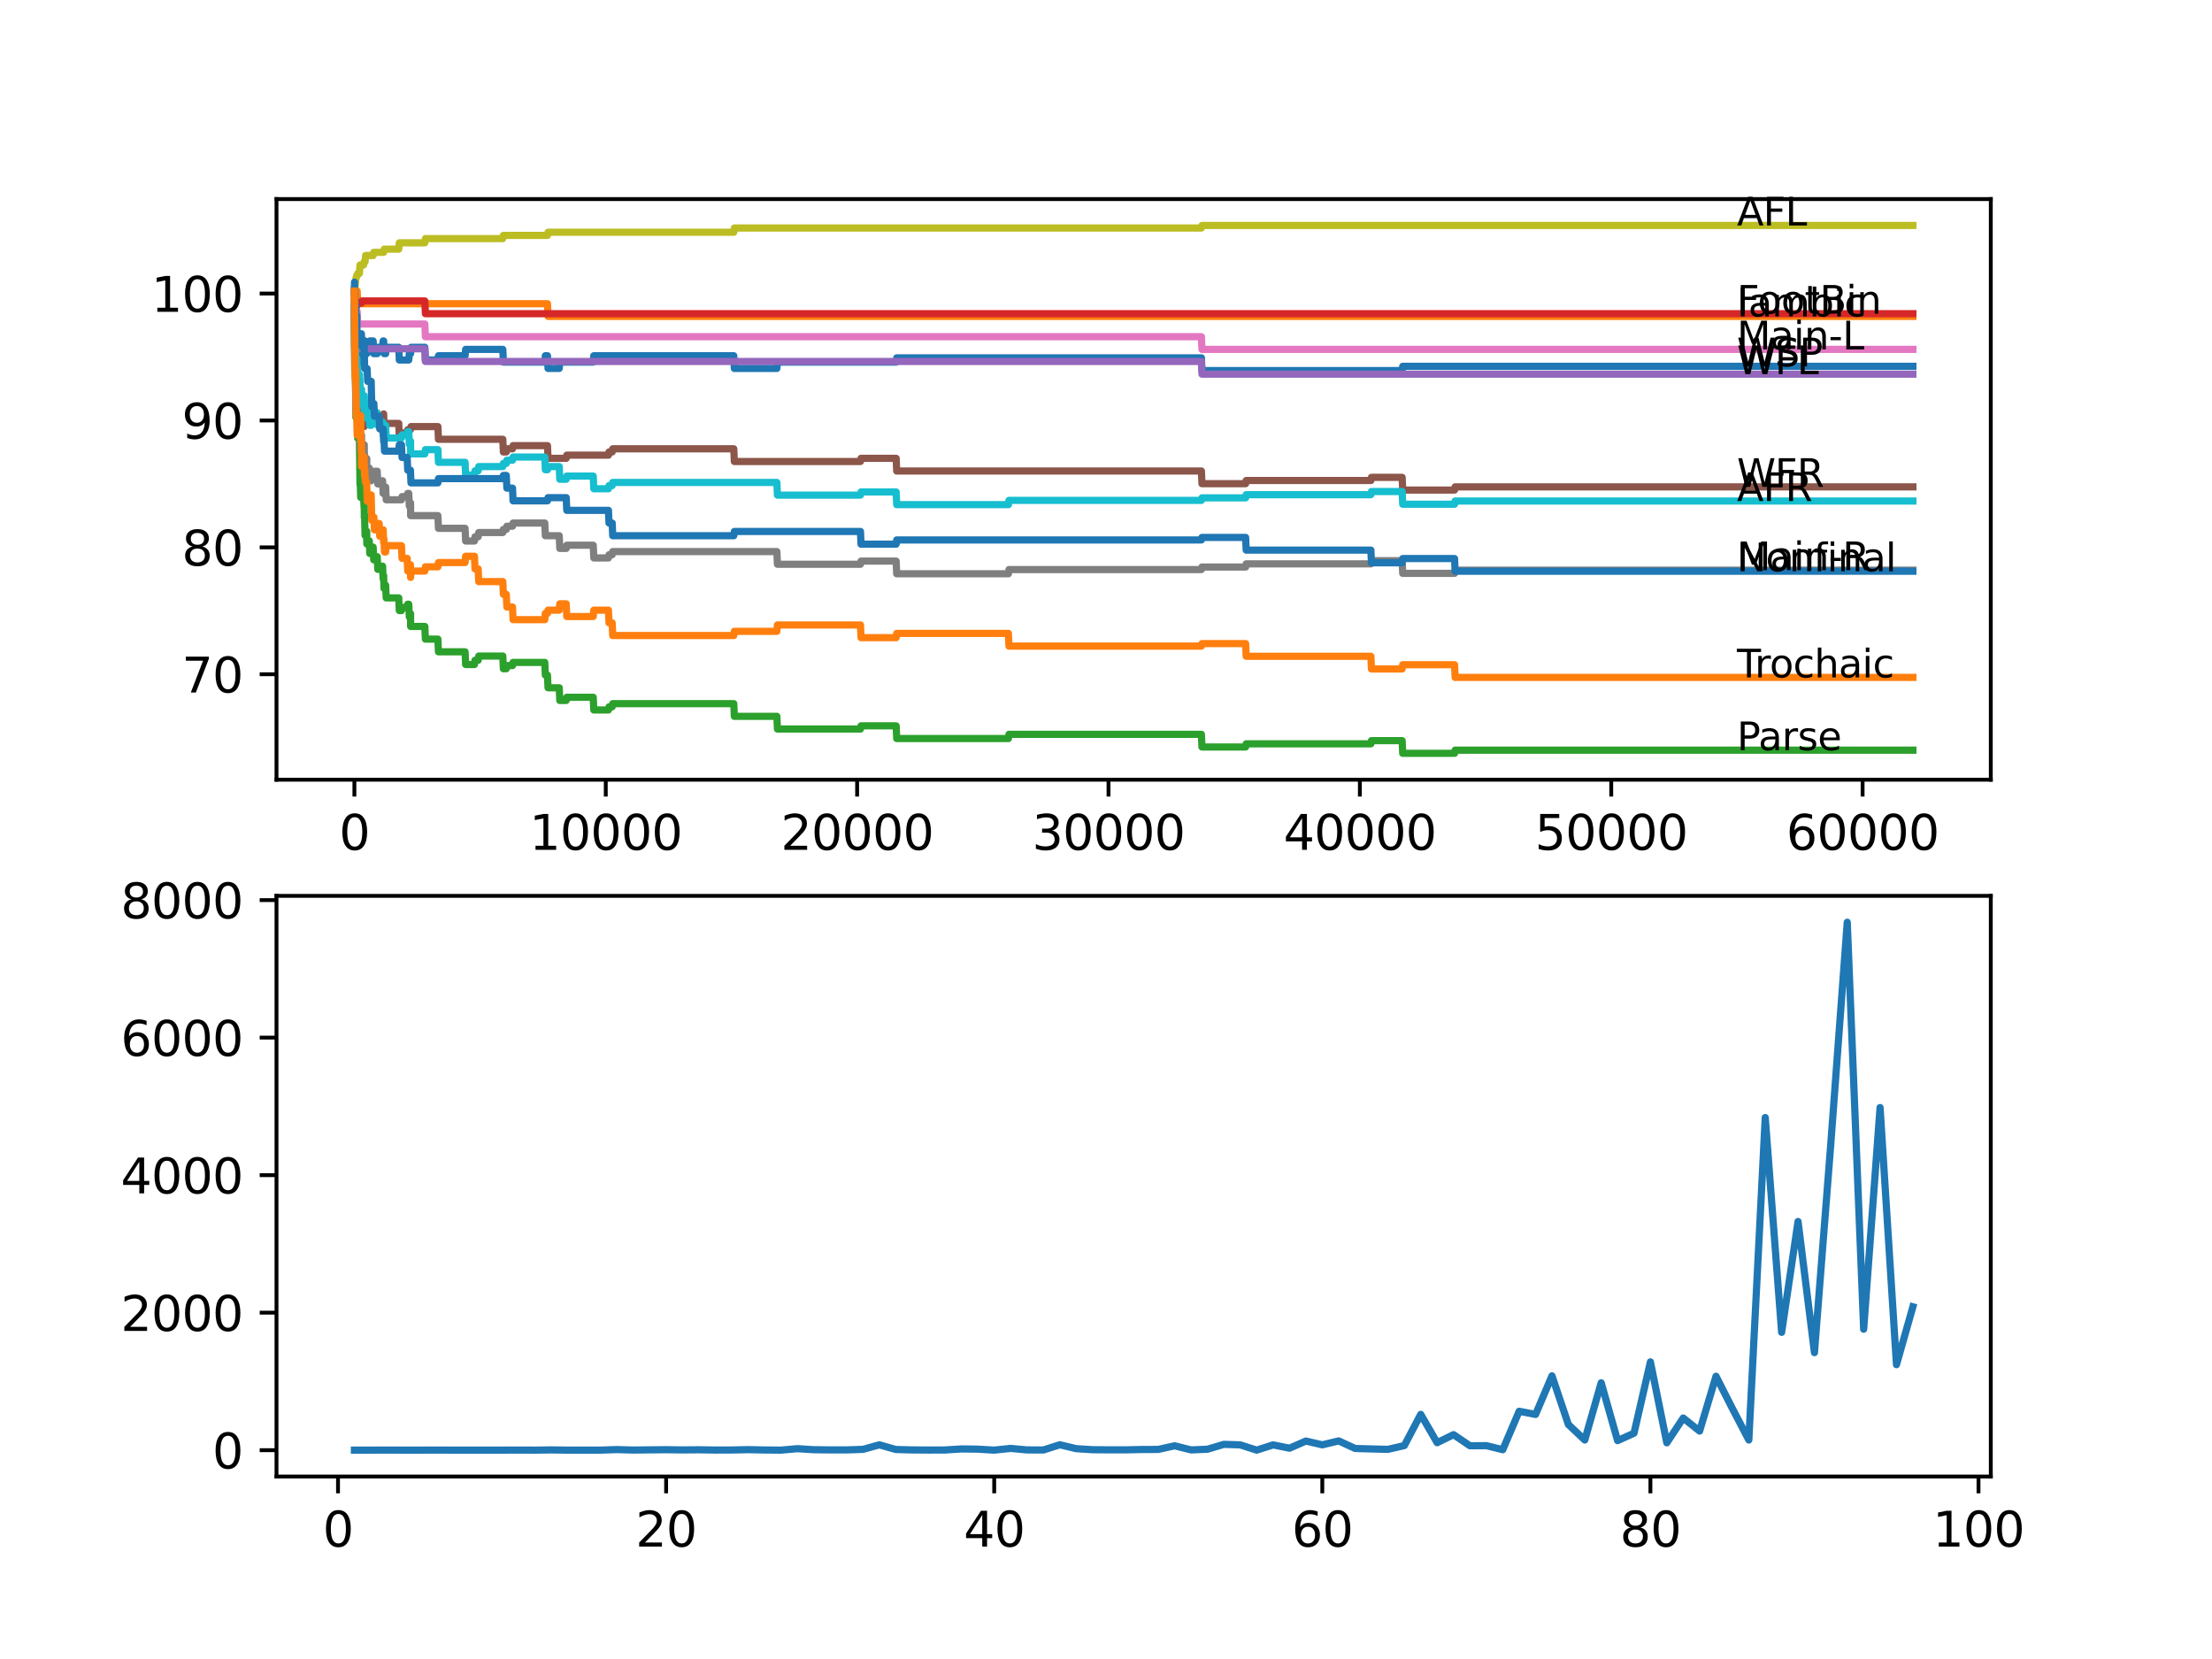 <?xml version="1.0" encoding="utf-8" standalone="no"?>
<!DOCTYPE svg PUBLIC "-//W3C//DTD SVG 1.1//EN"
  "http://www.w3.org/Graphics/SVG/1.1/DTD/svg11.dtd">
<svg xmlns:xlink="http://www.w3.org/1999/xlink" width="460.8pt" height="345.6pt" viewBox="0 0 460.8 345.6" xmlns="http://www.w3.org/2000/svg" version="1.1">
 <defs>
  <style type="text/css">*{stroke-linejoin: round; stroke-linecap: butt}</style>
 </defs>
 <g id="figure_1">
  <g id="patch_1">
   <path d="M 0 345.6 
L 460.8 345.6 
L 460.8 0 
L 0 0 
z
" style="fill: #ffffff"/>
  </g>
  <g id="axes_1">
   <g id="patch_2">
    <path d="M 57.6 162.432 
L 414.72 162.432 
L 414.72 41.472 
L 57.6 41.472 
z
" style="fill: #ffffff"/>
   </g>
   <g id="matplotlib.axis_1">
    <g id="xtick_1">
     <g id="line2d_1">
      <defs>
       <path id="m6c316af45d" d="M 0 0 
L 0 3.5 
" style="stroke: #000000; stroke-width: 0.8"/>
      </defs>
      <g>
       <use xlink:href="#m6c316af45d" x="73.827" y="162.432" style="stroke: #000000; stroke-width: 0.8"/>
      </g>
     </g>
     <g id="text_1">
      <!-- 0 -->
      <g transform="translate(70.646 177.03)scale(0.1 -0.1)">
       <defs>
        <path id="DejaVuSans-30" d="M 2034 4250 
Q 1547 4250 1301 3770 
Q 1056 3291 1056 2328 
Q 1056 1369 1301 889 
Q 1547 409 2034 409 
Q 2525 409 2770 889 
Q 3016 1369 3016 2328 
Q 3016 3291 2770 3770 
Q 2525 4250 2034 4250 
z
M 2034 4750 
Q 2819 4750 3233 4129 
Q 3647 3509 3647 2328 
Q 3647 1150 3233 529 
Q 2819 -91 2034 -91 
Q 1250 -91 836 529 
Q 422 1150 422 2328 
Q 422 3509 836 4129 
Q 1250 4750 2034 4750 
z
" transform="scale(0.016)"/>
       </defs>
       <use xlink:href="#DejaVuSans-30"/>
      </g>
     </g>
    </g>
    <g id="xtick_2">
     <g id="line2d_2">
      <g>
       <use xlink:href="#m6c316af45d" x="126.192" y="162.432" style="stroke: #000000; stroke-width: 0.8"/>
      </g>
     </g>
     <g id="text_2">
      <!-- 10000 -->
      <g transform="translate(110.286 177.03)scale(0.1 -0.1)">
       <defs>
        <path id="DejaVuSans-31" d="M 794 531 
L 1825 531 
L 1825 4091 
L 703 3866 
L 703 4441 
L 1819 4666 
L 2450 4666 
L 2450 531 
L 3481 531 
L 3481 0 
L 794 0 
L 794 531 
z
" transform="scale(0.016)"/>
       </defs>
       <use xlink:href="#DejaVuSans-31"/>
       <use xlink:href="#DejaVuSans-30" x="63.623"/>
       <use xlink:href="#DejaVuSans-30" x="127.246"/>
       <use xlink:href="#DejaVuSans-30" x="190.869"/>
       <use xlink:href="#DejaVuSans-30" x="254.492"/>
      </g>
     </g>
    </g>
    <g id="xtick_3">
     <g id="line2d_3">
      <g>
       <use xlink:href="#m6c316af45d" x="178.556" y="162.432" style="stroke: #000000; stroke-width: 0.8"/>
      </g>
     </g>
     <g id="text_3">
      <!-- 20000 -->
      <g transform="translate(162.65 177.03)scale(0.1 -0.1)">
       <defs>
        <path id="DejaVuSans-32" d="M 1228 531 
L 3431 531 
L 3431 0 
L 469 0 
L 469 531 
Q 828 903 1448 1529 
Q 2069 2156 2228 2338 
Q 2531 2678 2651 2914 
Q 2772 3150 2772 3378 
Q 2772 3750 2511 3984 
Q 2250 4219 1831 4219 
Q 1534 4219 1204 4116 
Q 875 4013 500 3803 
L 500 4441 
Q 881 4594 1212 4672 
Q 1544 4750 1819 4750 
Q 2544 4750 2975 4387 
Q 3406 4025 3406 3419 
Q 3406 3131 3298 2873 
Q 3191 2616 2906 2266 
Q 2828 2175 2409 1742 
Q 1991 1309 1228 531 
z
" transform="scale(0.016)"/>
       </defs>
       <use xlink:href="#DejaVuSans-32"/>
       <use xlink:href="#DejaVuSans-30" x="63.623"/>
       <use xlink:href="#DejaVuSans-30" x="127.246"/>
       <use xlink:href="#DejaVuSans-30" x="190.869"/>
       <use xlink:href="#DejaVuSans-30" x="254.492"/>
      </g>
     </g>
    </g>
    <g id="xtick_4">
     <g id="line2d_4">
      <g>
       <use xlink:href="#m6c316af45d" x="230.921" y="162.432" style="stroke: #000000; stroke-width: 0.8"/>
      </g>
     </g>
     <g id="text_4">
      <!-- 30000 -->
      <g transform="translate(215.015 177.03)scale(0.1 -0.1)">
       <defs>
        <path id="DejaVuSans-33" d="M 2597 2516 
Q 3050 2419 3304 2112 
Q 3559 1806 3559 1356 
Q 3559 666 3084 287 
Q 2609 -91 1734 -91 
Q 1441 -91 1130 -33 
Q 819 25 488 141 
L 488 750 
Q 750 597 1062 519 
Q 1375 441 1716 441 
Q 2309 441 2620 675 
Q 2931 909 2931 1356 
Q 2931 1769 2642 2001 
Q 2353 2234 1838 2234 
L 1294 2234 
L 1294 2753 
L 1863 2753 
Q 2328 2753 2575 2939 
Q 2822 3125 2822 3475 
Q 2822 3834 2567 4026 
Q 2313 4219 1838 4219 
Q 1578 4219 1281 4162 
Q 984 4106 628 3988 
L 628 4550 
Q 988 4650 1302 4700 
Q 1616 4750 1894 4750 
Q 2613 4750 3031 4423 
Q 3450 4097 3450 3541 
Q 3450 3153 3228 2886 
Q 3006 2619 2597 2516 
z
" transform="scale(0.016)"/>
       </defs>
       <use xlink:href="#DejaVuSans-33"/>
       <use xlink:href="#DejaVuSans-30" x="63.623"/>
       <use xlink:href="#DejaVuSans-30" x="127.246"/>
       <use xlink:href="#DejaVuSans-30" x="190.869"/>
       <use xlink:href="#DejaVuSans-30" x="254.492"/>
      </g>
     </g>
    </g>
    <g id="xtick_5">
     <g id="line2d_5">
      <g>
       <use xlink:href="#m6c316af45d" x="283.285" y="162.432" style="stroke: #000000; stroke-width: 0.8"/>
      </g>
     </g>
     <g id="text_5">
      <!-- 40000 -->
      <g transform="translate(267.379 177.03)scale(0.1 -0.1)">
       <defs>
        <path id="DejaVuSans-34" d="M 2419 4116 
L 825 1625 
L 2419 1625 
L 2419 4116 
z
M 2253 4666 
L 3047 4666 
L 3047 1625 
L 3713 1625 
L 3713 1100 
L 3047 1100 
L 3047 0 
L 2419 0 
L 2419 1100 
L 313 1100 
L 313 1709 
L 2253 4666 
z
" transform="scale(0.016)"/>
       </defs>
       <use xlink:href="#DejaVuSans-34"/>
       <use xlink:href="#DejaVuSans-30" x="63.623"/>
       <use xlink:href="#DejaVuSans-30" x="127.246"/>
       <use xlink:href="#DejaVuSans-30" x="190.869"/>
       <use xlink:href="#DejaVuSans-30" x="254.492"/>
      </g>
     </g>
    </g>
    <g id="xtick_6">
     <g id="line2d_6">
      <g>
       <use xlink:href="#m6c316af45d" x="335.65" y="162.432" style="stroke: #000000; stroke-width: 0.8"/>
      </g>
     </g>
     <g id="text_6">
      <!-- 50000 -->
      <g transform="translate(319.744 177.03)scale(0.1 -0.1)">
       <defs>
        <path id="DejaVuSans-35" d="M 691 4666 
L 3169 4666 
L 3169 4134 
L 1269 4134 
L 1269 2991 
Q 1406 3038 1543 3061 
Q 1681 3084 1819 3084 
Q 2600 3084 3056 2656 
Q 3513 2228 3513 1497 
Q 3513 744 3044 326 
Q 2575 -91 1722 -91 
Q 1428 -91 1123 -41 
Q 819 9 494 109 
L 494 744 
Q 775 591 1075 516 
Q 1375 441 1709 441 
Q 2250 441 2565 725 
Q 2881 1009 2881 1497 
Q 2881 1984 2565 2268 
Q 2250 2553 1709 2553 
Q 1456 2553 1204 2497 
Q 953 2441 691 2322 
L 691 4666 
z
" transform="scale(0.016)"/>
       </defs>
       <use xlink:href="#DejaVuSans-35"/>
       <use xlink:href="#DejaVuSans-30" x="63.623"/>
       <use xlink:href="#DejaVuSans-30" x="127.246"/>
       <use xlink:href="#DejaVuSans-30" x="190.869"/>
       <use xlink:href="#DejaVuSans-30" x="254.492"/>
      </g>
     </g>
    </g>
    <g id="xtick_7">
     <g id="line2d_7">
      <g>
       <use xlink:href="#m6c316af45d" x="388.014" y="162.432" style="stroke: #000000; stroke-width: 0.8"/>
      </g>
     </g>
     <g id="text_7">
      <!-- 60000 -->
      <g transform="translate(372.108 177.03)scale(0.1 -0.1)">
       <defs>
        <path id="DejaVuSans-36" d="M 2113 2584 
Q 1688 2584 1439 2293 
Q 1191 2003 1191 1497 
Q 1191 994 1439 701 
Q 1688 409 2113 409 
Q 2538 409 2786 701 
Q 3034 994 3034 1497 
Q 3034 2003 2786 2293 
Q 2538 2584 2113 2584 
z
M 3366 4563 
L 3366 3988 
Q 3128 4100 2886 4159 
Q 2644 4219 2406 4219 
Q 1781 4219 1451 3797 
Q 1122 3375 1075 2522 
Q 1259 2794 1537 2939 
Q 1816 3084 2150 3084 
Q 2853 3084 3261 2657 
Q 3669 2231 3669 1497 
Q 3669 778 3244 343 
Q 2819 -91 2113 -91 
Q 1303 -91 875 529 
Q 447 1150 447 2328 
Q 447 3434 972 4092 
Q 1497 4750 2381 4750 
Q 2619 4750 2861 4703 
Q 3103 4656 3366 4563 
z
" transform="scale(0.016)"/>
       </defs>
       <use xlink:href="#DejaVuSans-36"/>
       <use xlink:href="#DejaVuSans-30" x="63.623"/>
       <use xlink:href="#DejaVuSans-30" x="127.246"/>
       <use xlink:href="#DejaVuSans-30" x="190.869"/>
       <use xlink:href="#DejaVuSans-30" x="254.492"/>
      </g>
     </g>
    </g>
   </g>
   <g id="matplotlib.axis_2">
    <g id="ytick_1">
     <g id="line2d_8">
      <defs>
       <path id="m736d36b06e" d="M 0 0 
L -3.5 0 
" style="stroke: #000000; stroke-width: 0.8"/>
      </defs>
      <g>
       <use xlink:href="#m736d36b06e" x="57.6" y="140.457" style="stroke: #000000; stroke-width: 0.8"/>
      </g>
     </g>
     <g id="text_8">
      <!-- 70 -->
      <g transform="translate(37.875 144.256)scale(0.1 -0.1)">
       <defs>
        <path id="DejaVuSans-37" d="M 525 4666 
L 3525 4666 
L 3525 4397 
L 1831 0 
L 1172 0 
L 2766 4134 
L 525 4134 
L 525 4666 
z
" transform="scale(0.016)"/>
       </defs>
       <use xlink:href="#DejaVuSans-37"/>
       <use xlink:href="#DejaVuSans-30" x="63.623"/>
      </g>
     </g>
    </g>
    <g id="ytick_2">
     <g id="line2d_9">
      <g>
       <use xlink:href="#m736d36b06e" x="57.6" y="114.023" style="stroke: #000000; stroke-width: 0.8"/>
      </g>
     </g>
     <g id="text_9">
      <!-- 80 -->
      <g transform="translate(37.875 117.823)scale(0.1 -0.1)">
       <defs>
        <path id="DejaVuSans-38" d="M 2034 2216 
Q 1584 2216 1326 1975 
Q 1069 1734 1069 1313 
Q 1069 891 1326 650 
Q 1584 409 2034 409 
Q 2484 409 2743 651 
Q 3003 894 3003 1313 
Q 3003 1734 2745 1975 
Q 2488 2216 2034 2216 
z
M 1403 2484 
Q 997 2584 770 2862 
Q 544 3141 544 3541 
Q 544 4100 942 4425 
Q 1341 4750 2034 4750 
Q 2731 4750 3128 4425 
Q 3525 4100 3525 3541 
Q 3525 3141 3298 2862 
Q 3072 2584 2669 2484 
Q 3125 2378 3379 2068 
Q 3634 1759 3634 1313 
Q 3634 634 3220 271 
Q 2806 -91 2034 -91 
Q 1263 -91 848 271 
Q 434 634 434 1313 
Q 434 1759 690 2068 
Q 947 2378 1403 2484 
z
M 1172 3481 
Q 1172 3119 1398 2916 
Q 1625 2713 2034 2713 
Q 2441 2713 2670 2916 
Q 2900 3119 2900 3481 
Q 2900 3844 2670 4047 
Q 2441 4250 2034 4250 
Q 1625 4250 1398 4047 
Q 1172 3844 1172 3481 
z
" transform="scale(0.016)"/>
       </defs>
       <use xlink:href="#DejaVuSans-38"/>
       <use xlink:href="#DejaVuSans-30" x="63.623"/>
      </g>
     </g>
    </g>
    <g id="ytick_3">
     <g id="line2d_10">
      <g>
       <use xlink:href="#m736d36b06e" x="57.6" y="87.59" style="stroke: #000000; stroke-width: 0.8"/>
      </g>
     </g>
     <g id="text_10">
      <!-- 90 -->
      <g transform="translate(37.875 91.389)scale(0.1 -0.1)">
       <defs>
        <path id="DejaVuSans-39" d="M 703 97 
L 703 672 
Q 941 559 1184 500 
Q 1428 441 1663 441 
Q 2288 441 2617 861 
Q 2947 1281 2994 2138 
Q 2813 1869 2534 1725 
Q 2256 1581 1919 1581 
Q 1219 1581 811 2004 
Q 403 2428 403 3163 
Q 403 3881 828 4315 
Q 1253 4750 1959 4750 
Q 2769 4750 3195 4129 
Q 3622 3509 3622 2328 
Q 3622 1225 3098 567 
Q 2575 -91 1691 -91 
Q 1453 -91 1209 -44 
Q 966 3 703 97 
z
M 1959 2075 
Q 2384 2075 2632 2365 
Q 2881 2656 2881 3163 
Q 2881 3666 2632 3958 
Q 2384 4250 1959 4250 
Q 1534 4250 1286 3958 
Q 1038 3666 1038 3163 
Q 1038 2656 1286 2365 
Q 1534 2075 1959 2075 
z
" transform="scale(0.016)"/>
       </defs>
       <use xlink:href="#DejaVuSans-39"/>
       <use xlink:href="#DejaVuSans-30" x="63.623"/>
      </g>
     </g>
    </g>
    <g id="ytick_4">
     <g id="line2d_11">
      <g>
       <use xlink:href="#m736d36b06e" x="57.6" y="61.156" style="stroke: #000000; stroke-width: 0.8"/>
      </g>
     </g>
     <g id="text_11">
      <!-- 100 -->
      <g transform="translate(31.512 64.955)scale(0.1 -0.1)">
       <use xlink:href="#DejaVuSans-31"/>
       <use xlink:href="#DejaVuSans-30" x="63.623"/>
       <use xlink:href="#DejaVuSans-30" x="127.246"/>
      </g>
     </g>
    </g>
   </g>
   <g id="line2d_12">
    <path d="M 73.833 61.156 
L 73.838 59.835 
L 73.885 72.523 
L 73.901 71.994 
L 73.937 74.637 
L 74.011 71.994 
L 74.063 71.994 
L 74.142 68.822 
L 74.178 71.465 
L 74.356 71.465 
L 74.398 70.144 
L 74.403 72.787 
L 74.466 71.465 
L 74.87 71.465 
L 74.969 75.43 
L 74.985 74.109 
L 75.063 74.109 
L 75.178 72.787 
L 75.283 72.787 
L 75.414 71.025 
L 75.734 71.025 
L 75.849 73.668 
L 75.885 73.668 
L 76.006 71.025 
L 76.048 71.025 
L 76.163 73.668 
L 76.404 73.668 
L 76.519 72.346 
L 76.922 72.346 
L 77.037 71.025 
L 77.734 71.025 
L 77.849 73.668 
L 78.582 73.668 
L 78.697 72.346 
L 79.698 72.346 
L 79.813 71.025 
L 79.923 71.025 
L 80.038 73.668 
L 80.336 73.668 
L 80.452 72.346 
L 83.065 72.346 
L 83.18 74.99 
L 85.154 74.99 
L 85.269 73.668 
L 85.536 73.668 
L 85.651 72.346 
L 88.5 72.346 
L 88.615 74.99 
L 91.223 74.99 
L 91.338 74.109 
L 96.884 74.109 
L 96.999 72.787 
L 104.743 72.787 
L 104.859 75.43 
L 113.488 75.43 
L 113.604 74.109 
L 114.049 74.109 
L 114.164 76.752 
L 116.499 76.752 
L 116.615 75.43 
L 123.584 75.43 
L 123.699 74.109 
L 152.861 74.109 
L 152.976 76.752 
L 161.836 76.752 
L 161.952 75.43 
L 186.683 75.43 
L 186.799 74.549 
L 250.275 74.549 
L 250.39 77.193 
L 292.093 77.193 
L 292.208 76.311 
L 398.487 76.311 
L 398.487 76.311 
" clip-path="url(#pf09c649846)" style="fill: none; stroke: #1f77b4; stroke-width: 1.5; stroke-linecap: square"/>
   </g>
   <g id="line2d_13">
    <path d="M 73.833 63.8 
L 73.875 67.236 
L 73.953 60.628 
L 74.398 60.628 
L 74.513 63.271 
L 114.049 63.271 
L 114.164 65.914 
L 398.487 65.914 
L 398.487 65.914 
" clip-path="url(#pf09c649846)" style="fill: none; stroke: #ff7f0e; stroke-width: 1.5; stroke-linecap: square"/>
   </g>
   <g id="line2d_14">
    <path d="M 73.833 61.156 
L 73.838 61.156 
L 73.906 77.016 
L 73.974 74.814 
L 73.99 74.814 
L 74.115 82.215 
L 74.126 81.686 
L 74.147 86.973 
L 74.178 86.973 
L 74.184 86.973 
L 74.309 84.55 
L 74.32 84.55 
L 74.356 83.889 
L 74.362 86.532 
L 74.398 86.004 
L 74.519 91.29 
L 74.87 91.29 
L 74.995 100.983 
L 75.063 100.983 
L 75.142 103.626 
L 75.173 101.864 
L 75.283 101.864 
L 75.32 100.542 
L 75.325 103.186 
L 75.377 103.186 
L 75.734 103.186 
L 75.849 105.829 
L 75.885 105.168 
L 75.891 107.811 
L 75.938 107.151 
L 76.053 111.556 
L 76.383 111.556 
L 76.404 110.675 
L 76.409 113.318 
L 76.482 112.658 
L 76.922 112.658 
L 77.037 115.301 
L 77.325 115.301 
L 77.446 113.979 
L 77.734 113.979 
L 77.849 116.623 
L 77.886 116.623 
L 78.001 115.962 
L 78.582 115.962 
L 78.697 118.605 
L 78.991 118.605 
L 79.106 117.944 
L 79.698 117.944 
L 79.813 120.588 
L 79.828 120.588 
L 79.923 119.927 
L 79.986 122.57 
L 80.033 121.909 
L 80.336 121.909 
L 80.452 124.553 
L 83.065 124.553 
L 83.18 127.196 
L 83.635 127.196 
L 83.751 126.535 
L 84.819 126.535 
L 84.934 125.874 
L 85.154 125.874 
L 85.269 128.518 
L 85.5 128.518 
L 85.536 127.857 
L 85.541 130.5 
L 85.594 130.5 
L 88.5 130.5 
L 88.615 133.144 
L 91.223 133.144 
L 91.338 135.787 
L 96.884 135.787 
L 96.999 138.43 
L 98.837 138.43 
L 98.952 137.549 
L 99.612 137.549 
L 99.727 136.668 
L 104.743 136.668 
L 104.859 139.311 
L 105.471 139.311 
L 105.587 138.651 
L 106.765 138.651 
L 106.88 137.99 
L 113.488 137.99 
L 113.604 140.633 
L 114.049 140.633 
L 114.164 143.276 
L 116.499 143.276 
L 116.615 145.92 
L 117.955 145.92 
L 118.07 145.259 
L 123.584 145.259 
L 123.699 147.902 
L 126.752 147.902 
L 126.867 147.242 
L 127.527 147.242 
L 127.642 146.581 
L 152.861 146.581 
L 152.976 149.224 
L 161.836 149.224 
L 161.952 151.867 
L 179.253 151.867 
L 179.368 151.207 
L 186.683 151.207 
L 186.799 153.85 
L 210.069 153.85 
L 210.185 152.969 
L 250.275 152.969 
L 250.39 155.612 
L 259.486 155.612 
L 259.601 154.951 
L 285.579 154.951 
L 285.694 154.29 
L 292.093 154.29 
L 292.208 156.934 
L 303.011 156.934 
L 303.126 156.273 
L 398.487 156.273 
L 398.487 156.273 
" clip-path="url(#pf09c649846)" style="fill: none; stroke: #2ca02c; stroke-width: 1.5; stroke-linecap: square"/>
   </g>
   <g id="line2d_15">
    <path d="M 73.833 61.156 
L 73.848 61.156 
L 73.885 65.914 
L 73.964 65.386 
L 74.063 65.386 
L 74.189 63.667 
L 74.377 63.667 
L 74.493 63.139 
L 75.283 63.139 
L 75.398 62.698 
L 88.5 62.698 
L 88.615 65.342 
L 398.487 65.342 
L 398.487 65.342 
" clip-path="url(#pf09c649846)" style="fill: none; stroke: #d62728; stroke-width: 1.5; stroke-linecap: square"/>
   </g>
   <g id="line2d_16">
    <path d="M 73.833 60.628 
L 73.838 60.628 
L 73.969 71.201 
L 74 71.201 
L 74.121 70.011 
L 74.398 70.011 
L 74.513 72.655 
L 88.5 72.655 
L 88.615 75.298 
L 250.275 75.298 
L 250.39 77.942 
L 398.487 77.942 
L 398.487 77.942 
" clip-path="url(#pf09c649846)" style="fill: none; stroke: #9467bd; stroke-width: 1.5; stroke-linecap: square"/>
   </g>
   <g id="line2d_17">
    <path d="M 73.833 63.8 
L 73.838 63.8 
L 73.927 76.488 
L 73.969 75.166 
L 74 75.166 
L 74.115 80.453 
L 74.121 79.924 
L 74.142 79.924 
L 74.257 82.567 
L 74.32 82.567 
L 74.398 81.378 
L 74.403 84.021 
L 74.419 84.021 
L 74.87 84.021 
L 74.985 86.665 
L 75.283 86.665 
L 75.398 86.224 
L 75.734 86.224 
L 75.849 88.867 
L 75.969 87.546 
L 76.477 87.546 
L 76.592 86.885 
L 77.325 86.885 
L 77.446 85.563 
L 77.734 85.563 
L 77.849 88.207 
L 77.886 88.207 
L 78.001 87.546 
L 78.991 87.546 
L 79.106 86.885 
L 79.828 86.885 
L 79.923 86.224 
L 79.986 88.867 
L 80.033 88.207 
L 83.065 88.207 
L 83.18 90.85 
L 83.635 90.85 
L 83.751 90.189 
L 84.819 90.189 
L 84.934 89.528 
L 85.5 89.528 
L 85.615 88.867 
L 91.223 88.867 
L 91.338 91.511 
L 104.743 91.511 
L 104.859 94.154 
L 105.471 94.154 
L 105.587 93.493 
L 106.765 93.493 
L 106.88 92.832 
L 114.049 92.832 
L 114.164 95.476 
L 117.955 95.476 
L 118.07 94.815 
L 126.752 94.815 
L 126.867 94.154 
L 127.527 94.154 
L 127.642 93.493 
L 152.861 93.493 
L 152.976 96.137 
L 179.253 96.137 
L 179.368 95.476 
L 186.683 95.476 
L 186.799 98.119 
L 250.275 98.119 
L 250.39 100.762 
L 259.486 100.762 
L 259.601 100.102 
L 285.579 100.102 
L 285.694 99.441 
L 292.093 99.441 
L 292.208 102.084 
L 303.011 102.084 
L 303.126 101.423 
L 398.487 101.423 
L 398.487 101.423 
" clip-path="url(#pf09c649846)" style="fill: none; stroke: #8c564b; stroke-width: 1.5; stroke-linecap: square"/>
   </g>
   <g id="line2d_18">
    <path d="M 73.833 60.628 
L 73.838 60.628 
L 73.88 67.897 
L 73.958 66.046 
L 74 66.046 
L 74.121 64.857 
L 74.398 64.857 
L 74.513 67.5 
L 88.5 67.5 
L 88.615 70.144 
L 250.275 70.144 
L 250.39 72.787 
L 398.487 72.787 
L 398.487 72.787 
" clip-path="url(#pf09c649846)" style="fill: none; stroke: #e377c2; stroke-width: 1.5; stroke-linecap: square"/>
   </g>
   <g id="line2d_19">
    <path d="M 73.833 63.8 
L 73.848 63.8 
L 73.906 75.607 
L 73.974 73.404 
L 73.99 73.404 
L 74.115 83.449 
L 74.126 82.92 
L 74.131 85.563 
L 74.225 83.14 
L 74.32 83.14 
L 74.356 82.479 
L 74.362 85.123 
L 74.419 84.065 
L 74.461 84.065 
L 74.576 86.709 
L 74.922 86.709 
L 75.037 91.114 
L 75.063 91.114 
L 75.142 93.758 
L 75.173 91.995 
L 75.283 91.995 
L 75.32 90.674 
L 75.325 93.317 
L 75.377 93.317 
L 75.849 93.317 
L 75.885 92.656 
L 75.891 95.3 
L 75.938 94.639 
L 75.99 97.282 
L 76.048 96.401 
L 76.383 96.401 
L 76.404 95.52 
L 76.409 98.163 
L 76.482 97.502 
L 76.922 97.502 
L 77.037 100.146 
L 77.325 100.146 
L 77.446 98.824 
L 77.886 98.824 
L 78.001 98.163 
L 78.582 98.163 
L 78.697 100.807 
L 78.991 100.807 
L 79.106 100.146 
L 79.698 100.146 
L 79.813 102.789 
L 79.828 102.789 
L 79.944 102.128 
L 79.986 102.128 
L 80.101 101.467 
L 80.336 101.467 
L 80.452 104.111 
L 83.635 104.111 
L 83.751 103.45 
L 84.819 103.45 
L 84.934 102.789 
L 85.154 102.789 
L 85.269 105.432 
L 85.5 105.432 
L 85.536 104.772 
L 85.541 107.415 
L 85.594 107.415 
L 91.223 107.415 
L 91.338 110.058 
L 96.884 110.058 
L 96.999 112.702 
L 98.837 112.702 
L 98.952 111.821 
L 99.612 111.821 
L 99.727 110.939 
L 104.743 110.939 
L 104.859 110.279 
L 105.471 110.279 
L 105.587 109.618 
L 106.765 109.618 
L 106.88 108.957 
L 113.488 108.957 
L 113.604 111.6 
L 116.499 111.6 
L 116.615 114.244 
L 117.955 114.244 
L 118.07 113.583 
L 123.584 113.583 
L 123.699 116.226 
L 126.752 116.226 
L 126.867 115.565 
L 127.527 115.565 
L 127.642 114.904 
L 161.836 114.904 
L 161.952 117.548 
L 179.253 117.548 
L 179.368 116.887 
L 186.683 116.887 
L 186.799 119.53 
L 210.069 119.53 
L 210.185 118.649 
L 250.275 118.649 
L 250.39 118.121 
L 259.486 118.121 
L 259.601 117.46 
L 285.579 117.46 
L 285.694 116.799 
L 292.093 116.799 
L 292.208 119.442 
L 303.011 119.442 
L 303.126 118.781 
L 398.487 118.781 
L 398.487 118.781 
" clip-path="url(#pf09c649846)" style="fill: none; stroke: #7f7f7f; stroke-width: 1.5; stroke-linecap: square"/>
   </g>
   <g id="line2d_20">
    <path d="M 73.833 60.628 
L 73.838 60.628 
L 73.859 62.742 
L 73.958 59.35 
L 74 59.35 
L 74.121 58.16 
L 74.142 58.16 
L 74.257 57.5 
L 74.398 57.5 
L 74.513 56.971 
L 74.87 56.971 
L 74.99 55.209 
L 75.734 55.209 
L 75.849 54.548 
L 76.048 54.548 
L 76.163 53.226 
L 77.734 53.226 
L 77.849 52.565 
L 79.923 52.565 
L 80.038 51.904 
L 83.065 51.904 
L 83.18 50.583 
L 88.5 50.583 
L 88.615 49.702 
L 104.743 49.702 
L 104.859 49.041 
L 114.049 49.041 
L 114.164 48.38 
L 152.861 48.38 
L 152.976 47.499 
L 250.275 47.499 
L 250.39 46.97 
L 398.487 46.97 
L 398.487 46.97 
" clip-path="url(#pf09c649846)" style="fill: none; stroke: #bcbd22; stroke-width: 1.5; stroke-linecap: square"/>
   </g>
   <g id="line2d_21">
    <path d="M 73.833 63.8 
L 73.838 63.8 
L 73.848 63.271 
L 73.89 69.13 
L 73.896 69.13 
L 73.901 69.13 
L 73.99 66.267 
L 74 68.91 
L 74.115 76.311 
L 74.121 75.783 
L 74.126 75.783 
L 74.142 78.426 
L 74.21 75.342 
L 74.236 75.342 
L 74.32 75.342 
L 74.356 74.681 
L 74.362 77.325 
L 74.419 76.267 
L 74.461 76.267 
L 74.576 78.911 
L 74.87 78.911 
L 74.922 78.03 
L 74.927 80.673 
L 74.969 78.911 
L 75.089 84.197 
L 75.142 84.197 
L 75.262 82.435 
L 75.283 82.435 
L 75.32 81.114 
L 75.325 83.757 
L 75.377 83.757 
L 75.734 83.757 
L 75.854 82.435 
L 75.885 82.435 
L 75.99 87.061 
L 76.001 86.18 
L 76.048 86.18 
L 76.163 84.858 
L 76.383 84.858 
L 76.404 83.977 
L 76.409 86.621 
L 76.482 85.96 
L 76.922 85.96 
L 77.037 88.603 
L 77.325 88.603 
L 77.446 87.281 
L 77.734 87.281 
L 77.849 86.621 
L 77.886 86.621 
L 78.001 85.96 
L 78.582 85.96 
L 78.697 88.603 
L 78.991 88.603 
L 79.106 87.942 
L 79.698 87.942 
L 79.813 90.586 
L 79.828 90.586 
L 79.949 89.264 
L 79.986 89.264 
L 80.101 88.603 
L 80.336 88.603 
L 80.452 91.246 
L 83.635 91.246 
L 83.751 90.586 
L 84.819 90.586 
L 84.934 89.925 
L 85.154 89.925 
L 85.269 92.568 
L 85.5 92.568 
L 85.536 91.907 
L 85.541 94.551 
L 85.594 94.551 
L 88.5 94.551 
L 88.615 93.669 
L 91.223 93.669 
L 91.338 96.313 
L 96.884 96.313 
L 96.999 98.956 
L 98.837 98.956 
L 98.952 98.075 
L 99.612 98.075 
L 99.727 97.194 
L 104.743 97.194 
L 104.859 96.533 
L 105.471 96.533 
L 105.587 95.872 
L 106.765 95.872 
L 106.88 95.211 
L 113.488 95.211 
L 113.604 97.855 
L 114.049 97.855 
L 114.164 97.194 
L 116.499 97.194 
L 116.615 99.837 
L 117.955 99.837 
L 118.07 99.176 
L 123.584 99.176 
L 123.699 101.82 
L 126.752 101.82 
L 126.867 101.159 
L 127.527 101.159 
L 127.642 100.498 
L 161.836 100.498 
L 161.952 103.142 
L 179.253 103.142 
L 179.368 102.481 
L 186.683 102.481 
L 186.799 105.124 
L 210.069 105.124 
L 210.185 104.243 
L 250.275 104.243 
L 250.39 103.714 
L 259.486 103.714 
L 259.601 103.053 
L 285.579 103.053 
L 285.694 102.393 
L 292.093 102.393 
L 292.208 105.036 
L 303.011 105.036 
L 303.126 104.375 
L 398.487 104.375 
L 398.487 104.375 
" clip-path="url(#pf09c649846)" style="fill: none; stroke: #17becf; stroke-width: 1.5; stroke-linecap: square"/>
   </g>
   <g id="line2d_22">
    <path d="M 73.833 60.628 
L 73.838 60.628 
L 73.854 58.777 
L 73.932 62.214 
L 73.943 62.214 
L 74 64.857 
L 74.053 63.667 
L 74.115 63.667 
L 74.142 66.311 
L 74.225 65.65 
L 74.32 65.65 
L 74.398 70.937 
L 74.44 70.408 
L 74.87 70.408 
L 74.985 69.527 
L 75.283 69.527 
L 75.398 72.17 
L 75.734 72.17 
L 75.849 71.509 
L 75.969 76.796 
L 76.477 76.796 
L 76.592 79.439 
L 77.325 79.439 
L 77.446 84.726 
L 77.734 84.726 
L 77.849 84.065 
L 77.886 84.065 
L 78.001 86.709 
L 78.991 86.709 
L 79.106 89.352 
L 79.828 89.352 
L 79.923 91.995 
L 79.938 91.335 
L 79.986 91.335 
L 80.101 93.978 
L 83.065 93.978 
L 83.18 92.656 
L 83.635 92.656 
L 83.751 95.3 
L 84.819 95.3 
L 84.934 97.943 
L 85.5 97.943 
L 85.615 100.586 
L 91.223 100.586 
L 91.338 99.705 
L 104.743 99.705 
L 104.859 99.044 
L 105.471 99.044 
L 105.587 101.688 
L 106.765 101.688 
L 106.88 104.331 
L 114.049 104.331 
L 114.164 103.67 
L 117.955 103.67 
L 118.07 106.314 
L 126.752 106.314 
L 126.867 108.957 
L 127.527 108.957 
L 127.642 111.6 
L 152.861 111.6 
L 152.976 110.719 
L 179.253 110.719 
L 179.368 113.362 
L 186.683 113.362 
L 186.799 112.481 
L 250.275 112.481 
L 250.39 111.953 
L 259.486 111.953 
L 259.601 114.596 
L 285.579 114.596 
L 285.694 117.239 
L 292.093 117.239 
L 292.208 116.358 
L 303.011 116.358 
L 303.126 119.002 
L 398.487 119.002 
L 398.487 119.002 
" clip-path="url(#pf09c649846)" style="fill: none; stroke: #1f77b4; stroke-width: 1.5; stroke-linecap: square"/>
   </g>
   <g id="line2d_23">
    <path d="M 73.833 60.628 
L 73.979 78.602 
L 73.99 78.602 
L 74.063 76.752 
L 74.068 79.395 
L 74.1 78.074 
L 74.115 78.074 
L 74.241 86.665 
L 74.32 86.665 
L 74.398 90.63 
L 74.435 90.101 
L 74.461 90.101 
L 74.576 88.779 
L 74.922 88.779 
L 74.943 87.458 
L 74.948 90.101 
L 75.032 87.898 
L 75.063 87.898 
L 75.142 86.576 
L 75.152 91.863 
L 75.158 91.863 
L 75.283 91.863 
L 75.32 97.15 
L 75.398 95.828 
L 75.734 95.828 
L 75.849 95.167 
L 75.938 99.132 
L 75.964 97.811 
L 75.99 97.811 
L 76.105 100.454 
L 76.383 100.454 
L 76.498 104.419 
L 76.922 104.419 
L 77.037 103.097 
L 77.325 103.097 
L 77.446 108.384 
L 77.734 108.384 
L 77.849 107.723 
L 77.886 107.723 
L 78.001 110.367 
L 78.582 110.367 
L 78.697 109.045 
L 78.991 109.045 
L 79.106 111.688 
L 79.698 111.688 
L 79.813 110.367 
L 79.828 110.367 
L 79.923 113.01 
L 79.938 112.349 
L 79.986 112.349 
L 80.101 114.993 
L 80.336 114.993 
L 80.452 113.671 
L 83.635 113.671 
L 83.751 116.314 
L 84.819 116.314 
L 84.934 118.958 
L 85.154 118.958 
L 85.269 117.636 
L 85.5 117.636 
L 85.536 120.279 
L 85.609 118.958 
L 88.5 118.958 
L 88.615 118.076 
L 91.223 118.076 
L 91.338 117.195 
L 96.884 117.195 
L 96.999 115.874 
L 98.837 115.874 
L 98.952 118.517 
L 99.612 118.517 
L 99.727 121.16 
L 104.743 121.16 
L 104.859 123.804 
L 105.471 123.804 
L 105.587 126.447 
L 106.765 126.447 
L 106.88 129.09 
L 113.488 129.09 
L 113.604 127.769 
L 114.049 127.769 
L 114.164 127.108 
L 116.499 127.108 
L 116.615 125.786 
L 117.955 125.786 
L 118.07 128.43 
L 123.584 128.43 
L 123.699 127.108 
L 126.752 127.108 
L 126.867 129.751 
L 127.527 129.751 
L 127.642 132.395 
L 152.861 132.395 
L 152.976 131.514 
L 161.836 131.514 
L 161.952 130.192 
L 179.253 130.192 
L 179.368 132.835 
L 186.683 132.835 
L 186.799 131.954 
L 210.069 131.954 
L 210.185 134.597 
L 250.275 134.597 
L 250.39 134.069 
L 259.486 134.069 
L 259.601 136.712 
L 285.579 136.712 
L 285.694 139.355 
L 292.093 139.355 
L 292.208 138.474 
L 303.011 138.474 
L 303.126 141.118 
L 398.487 141.118 
L 398.487 141.118 
" clip-path="url(#pf09c649846)" style="fill: none; stroke: #ff7f0e; stroke-width: 1.5; stroke-linecap: square"/>
   </g>
   <g id="patch_3">
    <path d="M 57.6 162.432 
L 57.6 41.472 
" style="fill: none; stroke: #000000; stroke-width: 0.8; stroke-linejoin: miter; stroke-linecap: square"/>
   </g>
   <g id="patch_4">
    <path d="M 414.72 162.432 
L 414.72 41.472 
" style="fill: none; stroke: #000000; stroke-width: 0.8; stroke-linejoin: miter; stroke-linecap: square"/>
   </g>
   <g id="patch_5">
    <path d="M 57.6 162.432 
L 414.72 162.432 
" style="fill: none; stroke: #000000; stroke-width: 0.8; stroke-linejoin: miter; stroke-linecap: square"/>
   </g>
   <g id="patch_6">
    <path d="M 57.6 41.472 
L 414.72 41.472 
" style="fill: none; stroke: #000000; stroke-width: 0.8; stroke-linejoin: miter; stroke-linecap: square"/>
   </g>
   <g id="text_12">
    <!-- WSP -->
    <g transform="translate(361.832 76.311)scale(0.08 -0.08)">
     <defs>
      <path id="DejaVuSans-57" d="M 213 4666 
L 850 4666 
L 1831 722 
L 2809 4666 
L 3519 4666 
L 4500 722 
L 5478 4666 
L 6119 4666 
L 4947 0 
L 4153 0 
L 3169 4050 
L 2175 0 
L 1381 0 
L 213 4666 
z
" transform="scale(0.016)"/>
      <path id="DejaVuSans-53" d="M 3425 4513 
L 3425 3897 
Q 3066 4069 2747 4153 
Q 2428 4238 2131 4238 
Q 1616 4238 1336 4038 
Q 1056 3838 1056 3469 
Q 1056 3159 1242 3001 
Q 1428 2844 1947 2747 
L 2328 2669 
Q 3034 2534 3370 2195 
Q 3706 1856 3706 1288 
Q 3706 609 3251 259 
Q 2797 -91 1919 -91 
Q 1588 -91 1214 -16 
Q 841 59 441 206 
L 441 856 
Q 825 641 1194 531 
Q 1563 422 1919 422 
Q 2459 422 2753 634 
Q 3047 847 3047 1241 
Q 3047 1584 2836 1778 
Q 2625 1972 2144 2069 
L 1759 2144 
Q 1053 2284 737 2584 
Q 422 2884 422 3419 
Q 422 4038 858 4394 
Q 1294 4750 2059 4750 
Q 2388 4750 2728 4690 
Q 3069 4631 3425 4513 
z
" transform="scale(0.016)"/>
      <path id="DejaVuSans-50" d="M 1259 4147 
L 1259 2394 
L 2053 2394 
Q 2494 2394 2734 2622 
Q 2975 2850 2975 3272 
Q 2975 3691 2734 3919 
Q 2494 4147 2053 4147 
L 1259 4147 
z
M 628 4666 
L 2053 4666 
Q 2838 4666 3239 4311 
Q 3641 3956 3641 3272 
Q 3641 2581 3239 2228 
Q 2838 1875 2053 1875 
L 1259 1875 
L 1259 0 
L 628 0 
L 628 4666 
z
" transform="scale(0.016)"/>
     </defs>
     <use xlink:href="#DejaVuSans-57"/>
     <use xlink:href="#DejaVuSans-53" x="98.877"/>
     <use xlink:href="#DejaVuSans-50" x="162.354"/>
    </g>
   </g>
   <g id="text_13">
    <!-- Iambic -->
    <g transform="translate(361.832 65.914)scale(0.08 -0.08)">
     <defs>
      <path id="DejaVuSans-49" d="M 628 4666 
L 1259 4666 
L 1259 0 
L 628 0 
L 628 4666 
z
" transform="scale(0.016)"/>
      <path id="DejaVuSans-61" d="M 2194 1759 
Q 1497 1759 1228 1600 
Q 959 1441 959 1056 
Q 959 750 1161 570 
Q 1363 391 1709 391 
Q 2188 391 2477 730 
Q 2766 1069 2766 1631 
L 2766 1759 
L 2194 1759 
z
M 3341 1997 
L 3341 0 
L 2766 0 
L 2766 531 
Q 2569 213 2275 61 
Q 1981 -91 1556 -91 
Q 1019 -91 701 211 
Q 384 513 384 1019 
Q 384 1609 779 1909 
Q 1175 2209 1959 2209 
L 2766 2209 
L 2766 2266 
Q 2766 2663 2505 2880 
Q 2244 3097 1772 3097 
Q 1472 3097 1187 3025 
Q 903 2953 641 2809 
L 641 3341 
Q 956 3463 1253 3523 
Q 1550 3584 1831 3584 
Q 2591 3584 2966 3190 
Q 3341 2797 3341 1997 
z
" transform="scale(0.016)"/>
      <path id="DejaVuSans-6d" d="M 3328 2828 
Q 3544 3216 3844 3400 
Q 4144 3584 4550 3584 
Q 5097 3584 5394 3201 
Q 5691 2819 5691 2113 
L 5691 0 
L 5113 0 
L 5113 2094 
Q 5113 2597 4934 2840 
Q 4756 3084 4391 3084 
Q 3944 3084 3684 2787 
Q 3425 2491 3425 1978 
L 3425 0 
L 2847 0 
L 2847 2094 
Q 2847 2600 2669 2842 
Q 2491 3084 2119 3084 
Q 1678 3084 1418 2786 
Q 1159 2488 1159 1978 
L 1159 0 
L 581 0 
L 581 3500 
L 1159 3500 
L 1159 2956 
Q 1356 3278 1631 3431 
Q 1906 3584 2284 3584 
Q 2666 3584 2933 3390 
Q 3200 3197 3328 2828 
z
" transform="scale(0.016)"/>
      <path id="DejaVuSans-62" d="M 3116 1747 
Q 3116 2381 2855 2742 
Q 2594 3103 2138 3103 
Q 1681 3103 1420 2742 
Q 1159 2381 1159 1747 
Q 1159 1113 1420 752 
Q 1681 391 2138 391 
Q 2594 391 2855 752 
Q 3116 1113 3116 1747 
z
M 1159 2969 
Q 1341 3281 1617 3432 
Q 1894 3584 2278 3584 
Q 2916 3584 3314 3078 
Q 3713 2572 3713 1747 
Q 3713 922 3314 415 
Q 2916 -91 2278 -91 
Q 1894 -91 1617 61 
Q 1341 213 1159 525 
L 1159 0 
L 581 0 
L 581 4863 
L 1159 4863 
L 1159 2969 
z
" transform="scale(0.016)"/>
      <path id="DejaVuSans-69" d="M 603 3500 
L 1178 3500 
L 1178 0 
L 603 0 
L 603 3500 
z
M 603 4863 
L 1178 4863 
L 1178 4134 
L 603 4134 
L 603 4863 
z
" transform="scale(0.016)"/>
      <path id="DejaVuSans-63" d="M 3122 3366 
L 3122 2828 
Q 2878 2963 2633 3030 
Q 2388 3097 2138 3097 
Q 1578 3097 1268 2742 
Q 959 2388 959 1747 
Q 959 1106 1268 751 
Q 1578 397 2138 397 
Q 2388 397 2633 464 
Q 2878 531 3122 666 
L 3122 134 
Q 2881 22 2623 -34 
Q 2366 -91 2075 -91 
Q 1284 -91 818 406 
Q 353 903 353 1747 
Q 353 2603 823 3093 
Q 1294 3584 2113 3584 
Q 2378 3584 2631 3529 
Q 2884 3475 3122 3366 
z
" transform="scale(0.016)"/>
     </defs>
     <use xlink:href="#DejaVuSans-49"/>
     <use xlink:href="#DejaVuSans-61" x="29.492"/>
     <use xlink:href="#DejaVuSans-6d" x="90.771"/>
     <use xlink:href="#DejaVuSans-62" x="188.184"/>
     <use xlink:href="#DejaVuSans-69" x="251.66"/>
     <use xlink:href="#DejaVuSans-63" x="279.443"/>
    </g>
   </g>
   <g id="text_14">
    <!-- Parse -->
    <g transform="translate(361.832 156.273)scale(0.08 -0.08)">
     <defs>
      <path id="DejaVuSans-72" d="M 2631 2963 
Q 2534 3019 2420 3045 
Q 2306 3072 2169 3072 
Q 1681 3072 1420 2755 
Q 1159 2438 1159 1844 
L 1159 0 
L 581 0 
L 581 3500 
L 1159 3500 
L 1159 2956 
Q 1341 3275 1631 3429 
Q 1922 3584 2338 3584 
Q 2397 3584 2469 3576 
Q 2541 3569 2628 3553 
L 2631 2963 
z
" transform="scale(0.016)"/>
      <path id="DejaVuSans-73" d="M 2834 3397 
L 2834 2853 
Q 2591 2978 2328 3040 
Q 2066 3103 1784 3103 
Q 1356 3103 1142 2972 
Q 928 2841 928 2578 
Q 928 2378 1081 2264 
Q 1234 2150 1697 2047 
L 1894 2003 
Q 2506 1872 2764 1633 
Q 3022 1394 3022 966 
Q 3022 478 2636 193 
Q 2250 -91 1575 -91 
Q 1294 -91 989 -36 
Q 684 19 347 128 
L 347 722 
Q 666 556 975 473 
Q 1284 391 1588 391 
Q 1994 391 2212 530 
Q 2431 669 2431 922 
Q 2431 1156 2273 1281 
Q 2116 1406 1581 1522 
L 1381 1569 
Q 847 1681 609 1914 
Q 372 2147 372 2553 
Q 372 3047 722 3315 
Q 1072 3584 1716 3584 
Q 2034 3584 2315 3537 
Q 2597 3491 2834 3397 
z
" transform="scale(0.016)"/>
      <path id="DejaVuSans-65" d="M 3597 1894 
L 3597 1613 
L 953 1613 
Q 991 1019 1311 708 
Q 1631 397 2203 397 
Q 2534 397 2845 478 
Q 3156 559 3463 722 
L 3463 178 
Q 3153 47 2828 -22 
Q 2503 -91 2169 -91 
Q 1331 -91 842 396 
Q 353 884 353 1716 
Q 353 2575 817 3079 
Q 1281 3584 2069 3584 
Q 2775 3584 3186 3129 
Q 3597 2675 3597 1894 
z
M 3022 2063 
Q 3016 2534 2758 2815 
Q 2500 3097 2075 3097 
Q 1594 3097 1305 2825 
Q 1016 2553 972 2059 
L 3022 2063 
z
" transform="scale(0.016)"/>
     </defs>
     <use xlink:href="#DejaVuSans-50"/>
     <use xlink:href="#DejaVuSans-61" x="55.803"/>
     <use xlink:href="#DejaVuSans-72" x="117.082"/>
     <use xlink:href="#DejaVuSans-73" x="158.195"/>
     <use xlink:href="#DejaVuSans-65" x="210.295"/>
    </g>
   </g>
   <g id="text_15">
    <!-- FootBin -->
    <g transform="translate(361.832 65.342)scale(0.08 -0.08)">
     <defs>
      <path id="DejaVuSans-46" d="M 628 4666 
L 3309 4666 
L 3309 4134 
L 1259 4134 
L 1259 2759 
L 3109 2759 
L 3109 2228 
L 1259 2228 
L 1259 0 
L 628 0 
L 628 4666 
z
" transform="scale(0.016)"/>
      <path id="DejaVuSans-6f" d="M 1959 3097 
Q 1497 3097 1228 2736 
Q 959 2375 959 1747 
Q 959 1119 1226 758 
Q 1494 397 1959 397 
Q 2419 397 2687 759 
Q 2956 1122 2956 1747 
Q 2956 2369 2687 2733 
Q 2419 3097 1959 3097 
z
M 1959 3584 
Q 2709 3584 3137 3096 
Q 3566 2609 3566 1747 
Q 3566 888 3137 398 
Q 2709 -91 1959 -91 
Q 1206 -91 779 398 
Q 353 888 353 1747 
Q 353 2609 779 3096 
Q 1206 3584 1959 3584 
z
" transform="scale(0.016)"/>
      <path id="DejaVuSans-74" d="M 1172 4494 
L 1172 3500 
L 2356 3500 
L 2356 3053 
L 1172 3053 
L 1172 1153 
Q 1172 725 1289 603 
Q 1406 481 1766 481 
L 2356 481 
L 2356 0 
L 1766 0 
Q 1100 0 847 248 
Q 594 497 594 1153 
L 594 3053 
L 172 3053 
L 172 3500 
L 594 3500 
L 594 4494 
L 1172 4494 
z
" transform="scale(0.016)"/>
      <path id="DejaVuSans-42" d="M 1259 2228 
L 1259 519 
L 2272 519 
Q 2781 519 3026 730 
Q 3272 941 3272 1375 
Q 3272 1813 3026 2020 
Q 2781 2228 2272 2228 
L 1259 2228 
z
M 1259 4147 
L 1259 2741 
L 2194 2741 
Q 2656 2741 2882 2914 
Q 3109 3088 3109 3444 
Q 3109 3797 2882 3972 
Q 2656 4147 2194 4147 
L 1259 4147 
z
M 628 4666 
L 2241 4666 
Q 2963 4666 3353 4366 
Q 3744 4066 3744 3513 
Q 3744 3084 3544 2831 
Q 3344 2578 2956 2516 
Q 3422 2416 3680 2098 
Q 3938 1781 3938 1306 
Q 3938 681 3513 340 
Q 3088 0 2303 0 
L 628 0 
L 628 4666 
z
" transform="scale(0.016)"/>
      <path id="DejaVuSans-6e" d="M 3513 2113 
L 3513 0 
L 2938 0 
L 2938 2094 
Q 2938 2591 2744 2837 
Q 2550 3084 2163 3084 
Q 1697 3084 1428 2787 
Q 1159 2491 1159 1978 
L 1159 0 
L 581 0 
L 581 3500 
L 1159 3500 
L 1159 2956 
Q 1366 3272 1645 3428 
Q 1925 3584 2291 3584 
Q 2894 3584 3203 3211 
Q 3513 2838 3513 2113 
z
" transform="scale(0.016)"/>
     </defs>
     <use xlink:href="#DejaVuSans-46"/>
     <use xlink:href="#DejaVuSans-6f" x="53.895"/>
     <use xlink:href="#DejaVuSans-6f" x="115.076"/>
     <use xlink:href="#DejaVuSans-74" x="176.258"/>
     <use xlink:href="#DejaVuSans-42" x="215.467"/>
     <use xlink:href="#DejaVuSans-69" x="284.07"/>
     <use xlink:href="#DejaVuSans-6e" x="311.854"/>
    </g>
   </g>
   <g id="text_16">
    <!-- WFL -->
    <g transform="translate(361.832 77.942)scale(0.08 -0.08)">
     <defs>
      <path id="DejaVuSans-4c" d="M 628 4666 
L 1259 4666 
L 1259 531 
L 3531 531 
L 3531 0 
L 628 0 
L 628 4666 
z
" transform="scale(0.016)"/>
     </defs>
     <use xlink:href="#DejaVuSans-57"/>
     <use xlink:href="#DejaVuSans-46" x="98.877"/>
     <use xlink:href="#DejaVuSans-4c" x="156.396"/>
    </g>
   </g>
   <g id="text_17">
    <!-- WFR -->
    <g transform="translate(361.832 101.423)scale(0.08 -0.08)">
     <defs>
      <path id="DejaVuSans-52" d="M 2841 2188 
Q 3044 2119 3236 1894 
Q 3428 1669 3622 1275 
L 4263 0 
L 3584 0 
L 2988 1197 
Q 2756 1666 2539 1819 
Q 2322 1972 1947 1972 
L 1259 1972 
L 1259 0 
L 628 0 
L 628 4666 
L 2053 4666 
Q 2853 4666 3247 4331 
Q 3641 3997 3641 3322 
Q 3641 2881 3436 2590 
Q 3231 2300 2841 2188 
z
M 1259 4147 
L 1259 2491 
L 2053 2491 
Q 2509 2491 2742 2702 
Q 2975 2913 2975 3322 
Q 2975 3731 2742 3939 
Q 2509 4147 2053 4147 
L 1259 4147 
z
" transform="scale(0.016)"/>
     </defs>
     <use xlink:href="#DejaVuSans-57"/>
     <use xlink:href="#DejaVuSans-46" x="98.877"/>
     <use xlink:href="#DejaVuSans-52" x="156.396"/>
    </g>
   </g>
   <g id="text_18">
    <!-- Main-L -->
    <g transform="translate(361.832 72.787)scale(0.08 -0.08)">
     <defs>
      <path id="DejaVuSans-4d" d="M 628 4666 
L 1569 4666 
L 2759 1491 
L 3956 4666 
L 4897 4666 
L 4897 0 
L 4281 0 
L 4281 4097 
L 3078 897 
L 2444 897 
L 1241 4097 
L 1241 0 
L 628 0 
L 628 4666 
z
" transform="scale(0.016)"/>
      <path id="DejaVuSans-2d" d="M 313 2009 
L 1997 2009 
L 1997 1497 
L 313 1497 
L 313 2009 
z
" transform="scale(0.016)"/>
     </defs>
     <use xlink:href="#DejaVuSans-4d"/>
     <use xlink:href="#DejaVuSans-61" x="86.279"/>
     <use xlink:href="#DejaVuSans-69" x="147.559"/>
     <use xlink:href="#DejaVuSans-6e" x="175.342"/>
     <use xlink:href="#DejaVuSans-2d" x="238.721"/>
     <use xlink:href="#DejaVuSans-4c" x="274.805"/>
    </g>
   </g>
   <g id="text_19">
    <!-- Main-R -->
    <g transform="translate(361.832 118.781)scale(0.08 -0.08)">
     <use xlink:href="#DejaVuSans-4d"/>
     <use xlink:href="#DejaVuSans-61" x="86.279"/>
     <use xlink:href="#DejaVuSans-69" x="147.559"/>
     <use xlink:href="#DejaVuSans-6e" x="175.342"/>
     <use xlink:href="#DejaVuSans-2d" x="238.721"/>
     <use xlink:href="#DejaVuSans-52" x="274.805"/>
    </g>
   </g>
   <g id="text_20">
    <!-- AFL -->
    <g transform="translate(361.832 46.97)scale(0.08 -0.08)">
     <defs>
      <path id="DejaVuSans-41" d="M 2188 4044 
L 1331 1722 
L 3047 1722 
L 2188 4044 
z
M 1831 4666 
L 2547 4666 
L 4325 0 
L 3669 0 
L 3244 1197 
L 1141 1197 
L 716 0 
L 50 0 
L 1831 4666 
z
" transform="scale(0.016)"/>
     </defs>
     <use xlink:href="#DejaVuSans-41"/>
     <use xlink:href="#DejaVuSans-46" x="68.408"/>
     <use xlink:href="#DejaVuSans-4c" x="125.928"/>
    </g>
   </g>
   <g id="text_21">
    <!-- AFR -->
    <g transform="translate(361.832 104.375)scale(0.08 -0.08)">
     <use xlink:href="#DejaVuSans-41"/>
     <use xlink:href="#DejaVuSans-46" x="68.408"/>
     <use xlink:href="#DejaVuSans-52" x="125.928"/>
    </g>
   </g>
   <g id="text_22">
    <!-- Nonfinal -->
    <g transform="translate(361.832 119.002)scale(0.08 -0.08)">
     <defs>
      <path id="DejaVuSans-4e" d="M 628 4666 
L 1478 4666 
L 3547 763 
L 3547 4666 
L 4159 4666 
L 4159 0 
L 3309 0 
L 1241 3903 
L 1241 0 
L 628 0 
L 628 4666 
z
" transform="scale(0.016)"/>
      <path id="DejaVuSans-66" d="M 2375 4863 
L 2375 4384 
L 1825 4384 
Q 1516 4384 1395 4259 
Q 1275 4134 1275 3809 
L 1275 3500 
L 2222 3500 
L 2222 3053 
L 1275 3053 
L 1275 0 
L 697 0 
L 697 3053 
L 147 3053 
L 147 3500 
L 697 3500 
L 697 3744 
Q 697 4328 969 4595 
Q 1241 4863 1831 4863 
L 2375 4863 
z
" transform="scale(0.016)"/>
      <path id="DejaVuSans-6c" d="M 603 4863 
L 1178 4863 
L 1178 0 
L 603 0 
L 603 4863 
z
" transform="scale(0.016)"/>
     </defs>
     <use xlink:href="#DejaVuSans-4e"/>
     <use xlink:href="#DejaVuSans-6f" x="74.805"/>
     <use xlink:href="#DejaVuSans-6e" x="135.986"/>
     <use xlink:href="#DejaVuSans-66" x="199.365"/>
     <use xlink:href="#DejaVuSans-69" x="234.57"/>
     <use xlink:href="#DejaVuSans-6e" x="262.354"/>
     <use xlink:href="#DejaVuSans-61" x="325.732"/>
     <use xlink:href="#DejaVuSans-6c" x="387.012"/>
    </g>
   </g>
   <g id="text_23">
    <!-- Trochaic -->
    <g transform="translate(361.832 141.118)scale(0.08 -0.08)">
     <defs>
      <path id="DejaVuSans-54" d="M -19 4666 
L 3928 4666 
L 3928 4134 
L 2272 4134 
L 2272 0 
L 1638 0 
L 1638 4134 
L -19 4134 
L -19 4666 
z
" transform="scale(0.016)"/>
      <path id="DejaVuSans-68" d="M 3513 2113 
L 3513 0 
L 2938 0 
L 2938 2094 
Q 2938 2591 2744 2837 
Q 2550 3084 2163 3084 
Q 1697 3084 1428 2787 
Q 1159 2491 1159 1978 
L 1159 0 
L 581 0 
L 581 4863 
L 1159 4863 
L 1159 2956 
Q 1366 3272 1645 3428 
Q 1925 3584 2291 3584 
Q 2894 3584 3203 3211 
Q 3513 2838 3513 2113 
z
" transform="scale(0.016)"/>
     </defs>
     <use xlink:href="#DejaVuSans-54"/>
     <use xlink:href="#DejaVuSans-72" x="46.334"/>
     <use xlink:href="#DejaVuSans-6f" x="85.197"/>
     <use xlink:href="#DejaVuSans-63" x="146.379"/>
     <use xlink:href="#DejaVuSans-68" x="201.359"/>
     <use xlink:href="#DejaVuSans-61" x="264.738"/>
     <use xlink:href="#DejaVuSans-69" x="326.018"/>
     <use xlink:href="#DejaVuSans-63" x="353.801"/>
    </g>
   </g>
  </g>
  <g id="axes_2">
   <g id="patch_7">
    <path d="M 57.6 307.584 
L 414.72 307.584 
L 414.72 186.624 
L 57.6 186.624 
z
" style="fill: #ffffff"/>
   </g>
   <g id="matplotlib.axis_3">
    <g id="xtick_8">
     <g id="line2d_24">
      <g>
       <use xlink:href="#m6c316af45d" x="70.415" y="307.584" style="stroke: #000000; stroke-width: 0.8"/>
      </g>
     </g>
     <g id="text_24">
      <!-- 0 -->
      <g transform="translate(67.234 322.182)scale(0.1 -0.1)">
       <use xlink:href="#DejaVuSans-30"/>
      </g>
     </g>
    </g>
    <g id="xtick_9">
     <g id="line2d_25">
      <g>
       <use xlink:href="#m6c316af45d" x="138.764" y="307.584" style="stroke: #000000; stroke-width: 0.8"/>
      </g>
     </g>
     <g id="text_25">
      <!-- 20 -->
      <g transform="translate(132.401 322.182)scale(0.1 -0.1)">
       <use xlink:href="#DejaVuSans-32"/>
       <use xlink:href="#DejaVuSans-30" x="63.623"/>
      </g>
     </g>
    </g>
    <g id="xtick_10">
     <g id="line2d_26">
      <g>
       <use xlink:href="#m6c316af45d" x="207.112" y="307.584" style="stroke: #000000; stroke-width: 0.8"/>
      </g>
     </g>
     <g id="text_26">
      <!-- 40 -->
      <g transform="translate(200.749 322.182)scale(0.1 -0.1)">
       <use xlink:href="#DejaVuSans-34"/>
       <use xlink:href="#DejaVuSans-30" x="63.623"/>
      </g>
     </g>
    </g>
    <g id="xtick_11">
     <g id="line2d_27">
      <g>
       <use xlink:href="#m6c316af45d" x="275.46" y="307.584" style="stroke: #000000; stroke-width: 0.8"/>
      </g>
     </g>
     <g id="text_27">
      <!-- 60 -->
      <g transform="translate(269.098 322.182)scale(0.1 -0.1)">
       <use xlink:href="#DejaVuSans-36"/>
       <use xlink:href="#DejaVuSans-30" x="63.623"/>
      </g>
     </g>
    </g>
    <g id="xtick_12">
     <g id="line2d_28">
      <g>
       <use xlink:href="#m6c316af45d" x="343.809" y="307.584" style="stroke: #000000; stroke-width: 0.8"/>
      </g>
     </g>
     <g id="text_28">
      <!-- 80 -->
      <g transform="translate(337.446 322.182)scale(0.1 -0.1)">
       <use xlink:href="#DejaVuSans-38"/>
       <use xlink:href="#DejaVuSans-30" x="63.623"/>
      </g>
     </g>
    </g>
    <g id="xtick_13">
     <g id="line2d_29">
      <g>
       <use xlink:href="#m6c316af45d" x="412.157" y="307.584" style="stroke: #000000; stroke-width: 0.8"/>
      </g>
     </g>
     <g id="text_29">
      <!-- 100 -->
      <g transform="translate(402.613 322.182)scale(0.1 -0.1)">
       <use xlink:href="#DejaVuSans-31"/>
       <use xlink:href="#DejaVuSans-30" x="63.623"/>
       <use xlink:href="#DejaVuSans-30" x="127.246"/>
      </g>
     </g>
    </g>
   </g>
   <g id="matplotlib.axis_4">
    <g id="ytick_5">
     <g id="line2d_30">
      <g>
       <use xlink:href="#m736d36b06e" x="57.6" y="302.1" style="stroke: #000000; stroke-width: 0.8"/>
      </g>
     </g>
     <g id="text_30">
      <!-- 0 -->
      <g transform="translate(44.237 305.899)scale(0.1 -0.1)">
       <use xlink:href="#DejaVuSans-30"/>
      </g>
     </g>
    </g>
    <g id="ytick_6">
     <g id="line2d_31">
      <g>
       <use xlink:href="#m736d36b06e" x="57.6" y="273.453" style="stroke: #000000; stroke-width: 0.8"/>
      </g>
     </g>
     <g id="text_31">
      <!-- 2000 -->
      <g transform="translate(25.15 277.252)scale(0.1 -0.1)">
       <use xlink:href="#DejaVuSans-32"/>
       <use xlink:href="#DejaVuSans-30" x="63.623"/>
       <use xlink:href="#DejaVuSans-30" x="127.246"/>
       <use xlink:href="#DejaVuSans-30" x="190.869"/>
      </g>
     </g>
    </g>
    <g id="ytick_7">
     <g id="line2d_32">
      <g>
       <use xlink:href="#m736d36b06e" x="57.6" y="244.805" style="stroke: #000000; stroke-width: 0.8"/>
      </g>
     </g>
     <g id="text_32">
      <!-- 4000 -->
      <g transform="translate(25.15 248.604)scale(0.1 -0.1)">
       <use xlink:href="#DejaVuSans-34"/>
       <use xlink:href="#DejaVuSans-30" x="63.623"/>
       <use xlink:href="#DejaVuSans-30" x="127.246"/>
       <use xlink:href="#DejaVuSans-30" x="190.869"/>
      </g>
     </g>
    </g>
    <g id="ytick_8">
     <g id="line2d_33">
      <g>
       <use xlink:href="#m736d36b06e" x="57.6" y="216.157" style="stroke: #000000; stroke-width: 0.8"/>
      </g>
     </g>
     <g id="text_33">
      <!-- 6000 -->
      <g transform="translate(25.15 219.957)scale(0.1 -0.1)">
       <use xlink:href="#DejaVuSans-36"/>
       <use xlink:href="#DejaVuSans-30" x="63.623"/>
       <use xlink:href="#DejaVuSans-30" x="127.246"/>
       <use xlink:href="#DejaVuSans-30" x="190.869"/>
      </g>
     </g>
    </g>
    <g id="ytick_9">
     <g id="line2d_34">
      <g>
       <use xlink:href="#m736d36b06e" x="57.6" y="187.51" style="stroke: #000000; stroke-width: 0.8"/>
      </g>
     </g>
     <g id="text_34">
      <!-- 8000 -->
      <g transform="translate(25.15 191.309)scale(0.1 -0.1)">
       <use xlink:href="#DejaVuSans-38"/>
       <use xlink:href="#DejaVuSans-30" x="63.623"/>
       <use xlink:href="#DejaVuSans-30" x="127.246"/>
       <use xlink:href="#DejaVuSans-30" x="190.869"/>
      </g>
     </g>
    </g>
   </g>
   <g id="line2d_35">
    <path d="M 73.833 302.086 
L 77.25 302.086 
L 80.668 302.071 
L 84.085 302.086 
L 87.502 302.086 
L 90.92 302.071 
L 94.337 302.086 
L 97.755 302.086 
L 101.172 302.086 
L 104.589 302.086 
L 108.007 302.071 
L 111.424 302.086 
L 114.842 302.043 
L 118.259 302.086 
L 121.677 302.086 
L 125.094 302.086 
L 128.511 301.971 
L 131.929 302.071 
L 135.346 302.029 
L 138.764 302 
L 142.181 302.043 
L 145.598 302.014 
L 149.016 302.071 
L 152.433 302.057 
L 155.851 301.986 
L 159.268 302.057 
L 162.686 302.086 
L 166.103 301.785 
L 169.52 302 
L 172.938 302.043 
L 176.355 302.043 
L 179.773 301.928 
L 183.19 300.983 
L 186.607 301.957 
L 190.025 302.043 
L 193.442 302.071 
L 196.86 302.057 
L 200.277 301.842 
L 203.695 301.885 
L 207.112 302.086 
L 210.529 301.728 
L 213.947 302.043 
L 217.364 302.057 
L 220.782 300.969 
L 224.199 301.785 
L 227.616 302 
L 231.034 302.029 
L 234.451 302.029 
L 237.869 301.957 
L 241.286 301.943 
L 244.704 301.183 
L 248.121 302.043 
L 251.538 301.9 
L 254.956 300.883 
L 258.373 300.997 
L 261.791 302.086 
L 265.208 300.997 
L 268.625 301.685 
L 272.043 300.195 
L 275.46 300.983 
L 278.878 300.166 
L 282.295 301.742 
L 285.713 301.842 
L 289.13 301.928 
L 292.547 301.14 
L 295.965 294.637 
L 299.382 300.539 
L 302.8 298.863 
L 306.217 301.183 
L 309.634 301.155 
L 313.052 302 
L 316.469 293.993 
L 319.887 294.652 
L 323.304 286.616 
L 326.722 296.757 
L 330.139 299.98 
L 333.556 288.063 
L 336.974 300.109 
L 340.391 298.562 
L 343.809 283.708 
L 347.226 300.567 
L 350.643 295.397 
L 354.061 298.118 
L 357.478 286.702 
L 360.896 293.434 
L 364.313 299.98 
L 367.731 232.802 
L 371.148 277.549 
L 374.565 254.459 
L 377.983 281.775 
L 381.4 238.13 
L 384.818 192.122 
L 388.235 276.905 
L 391.652 230.725 
L 395.07 284.281 
L 398.487 272.235 
" clip-path="url(#p1ef514e470)" style="fill: none; stroke: #1f77b4; stroke-width: 1.5; stroke-linecap: square"/>
   </g>
   <g id="patch_8">
    <path d="M 57.6 307.584 
L 57.6 186.624 
" style="fill: none; stroke: #000000; stroke-width: 0.8; stroke-linejoin: miter; stroke-linecap: square"/>
   </g>
   <g id="patch_9">
    <path d="M 414.72 307.584 
L 414.72 186.624 
" style="fill: none; stroke: #000000; stroke-width: 0.8; stroke-linejoin: miter; stroke-linecap: square"/>
   </g>
   <g id="patch_10">
    <path d="M 57.6 307.584 
L 414.72 307.584 
" style="fill: none; stroke: #000000; stroke-width: 0.8; stroke-linejoin: miter; stroke-linecap: square"/>
   </g>
   <g id="patch_11">
    <path d="M 57.6 186.624 
L 414.72 186.624 
" style="fill: none; stroke: #000000; stroke-width: 0.8; stroke-linejoin: miter; stroke-linecap: square"/>
   </g>
  </g>
 </g>
 <defs>
  <clipPath id="pf09c649846">
   <rect x="57.6" y="41.472" width="357.12" height="120.96"/>
  </clipPath>
  <clipPath id="p1ef514e470">
   <rect x="57.6" y="186.624" width="357.12" height="120.96"/>
  </clipPath>
 </defs>
</svg>
